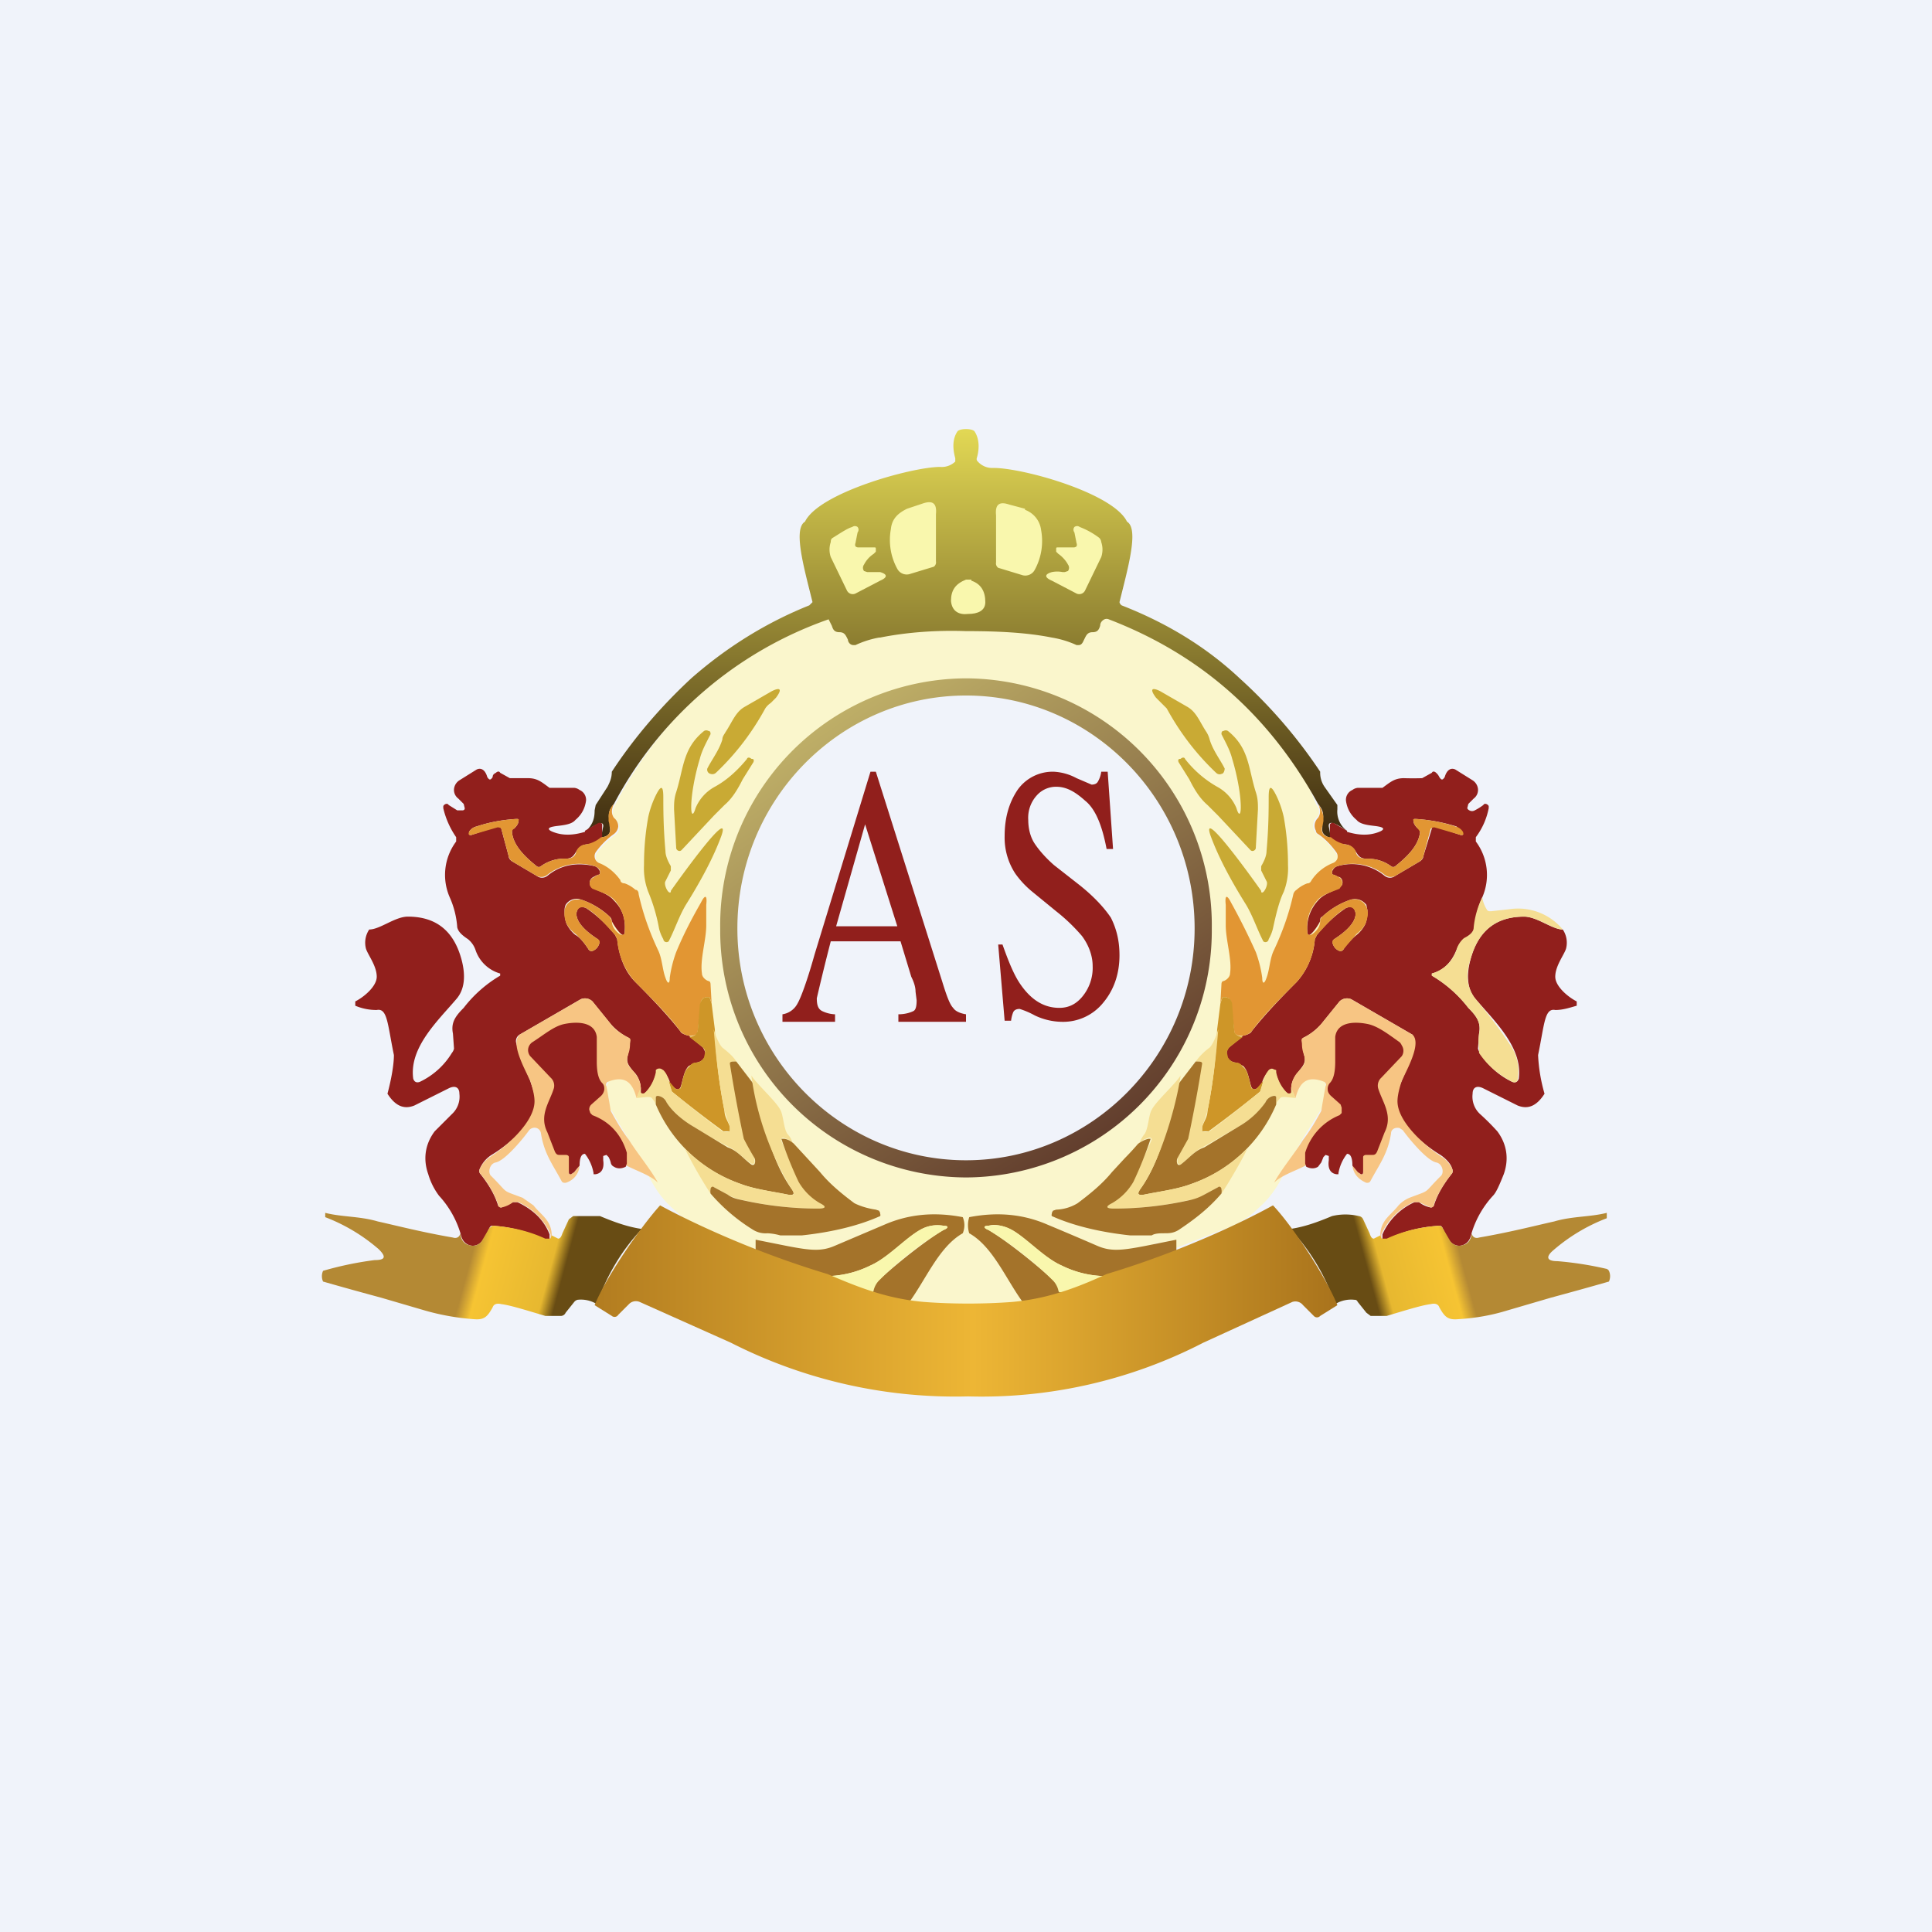 <!-- by TradingView --><svg width="18" height="18" viewBox="0 0 18 18" xmlns="http://www.w3.org/2000/svg"><path fill="#F0F3FA" d="M0 0h18v18H0z"/><path fill-rule="evenodd" d="M10.7 11.62c.09-.06.12-.04.15-.01.03.01.06.03.1.02l.43-.17c.15-.05.26-.12.34-.2.15-.13.21-.26.28-.4l.13-.24.17-.27a.26.26 0 0 0 .04-.11v-.03c0-.04.02-.11 0-.13.1-1.2.94-.86.1-2.14a.73.73 0 0 0-.17-.17.1.1 0 0 1-.03-.11.1.1 0 0 1 .02-.04c.04-.03.04-.07 0-.13-.44-1.18-1.94-2.08-3.26-2.07A3.86 3.86 0 0 0 5.73 7.5c-.03.06-.03.1 0 .13a.1.1 0 0 1 .03.12.1.1 0 0 1-.03.03.73.73 0 0 0-.17.17.07.07 0 0 0 .03.1c0 1.07-.3.83.08 2.04-.03.02-.02.1 0 .13v.03c0 .04 0 .08.03.1.1.18.21.34.3.52.07.14.13.27.28.4.08.08.2.15.34.2l.42.17c.05 0 .08 0 .1-.02.04-.03.09-.05.18 0 .57.67 2.57.92 3.38 0ZM9 6.35C7.6 6.57 6.3 8 6.98 9.48c.36.8 1.05 1.42 1.97 1.4h.1c.92.02 1.6-.6 1.97-1.4C11.71 8 10.4 6.58 9 6.35Z" fill="#FAF6CC"/><path d="M8.2 5.94c.25-.05.53-.07.8-.06.27 0 .55.01.8.06a.9.9 0 0 1 .23.07h.02c.03 0 .04-.03.05-.05.02-.04.03-.07.08-.07s.06-.03.07-.06c0-.03.02-.05.04-.06a.05.05 0 0 1 .04 0c.86.33 1.5.9 1.95 1.72.06.07.05.11.04.18v.04c-.01.06.03.08.08.1l-.02-.11c-.01-.09.15.03.17.04a.22.22 0 0 1-.09-.2V7.5l-.12-.17a.23.23 0 0 1-.04-.14 4.65 4.65 0 0 0-.75-.87c-.32-.3-.69-.52-1.1-.68a.05.05 0 0 1-.02-.03l.03-.12c.07-.28.14-.57.04-.63-.13-.27-1-.51-1.26-.5a.18.18 0 0 1-.13-.06.03.03 0 0 1-.01-.03c.03-.1.02-.19-.02-.25-.02-.03-.14-.03-.16 0-.04.06-.05.14-.02.25v.03a.18.18 0 0 1-.14.05c-.26 0-1.13.24-1.26.51-.1.06-.03.35.04.63l.03.12-.03.03c-.4.16-.77.39-1.1.68-.28.26-.53.55-.74.87 0 .06-.02.1-.04.14l-.11.17-.01.05c0 .08-.02.14-.09.2 0 0 .18-.14.17-.05l-.02.1c.05 0 .1-.03.08-.1v-.03c-.01-.07-.02-.11.04-.18a3.61 3.61 0 0 1 2-1.72l.03.06c.01.03.02.06.07.06s.06.03.08.07c0 .02.02.05.05.05h.02a.9.9 0 0 1 .22-.07Z" fill="url(#a)"/><path d="m5.45 7.74.12-.07c.02-.01.04 0 .04.01v.16c-.05.05-.15 0-.2.05-.06.04-.05.11-.14.11a.37.37 0 0 0-.23.07.03.03 0 0 1-.04 0c-.1-.08-.22-.19-.23-.32 0-.01 0-.03.02-.03.03-.03.04-.05.04-.07 0-.02 0-.02-.02-.02-.16.01-.28.04-.37.07a.11.11 0 0 0-.07.05c0 .03 0 .03.02.03l.24-.08a.03.03 0 0 1 .02 0 .03.03 0 0 1 .02.02l.07.26c0 .02.02.04.04.05l.22.13a.08.08 0 0 0 .1 0c.12-.1.27-.13.44-.09.03.01.04.03.05.05 0 .02 0 .03-.02.03a.5.5 0 0 0-.04.02.06.06 0 0 0-.03.08l.02.02c.07.04.15.06.2.12.08.08.11.17.1.29 0 .1-.11-.07-.12-.1a.06.06 0 0 0-.02-.04.72.72 0 0 0-.27-.16.12.12 0 0 0-.14.05.12.12 0 0 0-.01.05c0 .04 0 .08.02.13a.3.3 0 0 0 .08.1c.04.02.08.07.12.13.01.02.03.03.06.01a.1.1 0 0 0 .04-.05c.01-.02 0-.04-.01-.05-.14-.09-.2-.17-.2-.24.01-.06.04-.07.09-.05.09.06.18.14.27.25l.02.04c.02.18.08.31.17.4.17.17.31.32.42.46 0 .01.03.03.08.04l.13.11.02.04c.01.06-.04.1-.09.1l-.06.03c-.05.04-.06.15-.08.2-.03.06-.1-.04-.1-.05a.25.25 0 0 0-.06-.1c-.07-.1-.07.15-.17.2L6 10.2c-.02 0-.03-.01-.03-.03v-.03a.23.23 0 0 0-.07-.16c-.04-.05-.07-.08-.05-.15l.02-.12-.01-.04a.53.53 0 0 1-.17-.13l-.17-.21a.1.1 0 0 0-.11-.02l-.57.33a.07.07 0 0 0-.03.08c.03.11.08.23.13.35.03.09.05.15.05.19 0 .2-.26.41-.41.5a.28.28 0 0 0-.11.13.05.05 0 0 0 0 .04c.08.1.14.2.17.3 0 0 .01.02.03.02l.11-.05h.04c.15.07.25.17.3.3v.05h-.04a1.3 1.3 0 0 0-.49-.13c-.01 0-.02 0-.03.02-.03.06-.06.14-.12.16a.1.1 0 0 1-.07 0c-.05-.02-.07-.06-.08-.11a.9.9 0 0 0-.2-.35.63.63 0 0 1-.1-.2c-.05-.14-.03-.28.06-.4l.16-.16a.22.22 0 0 0 .07-.19c0-.06-.04-.08-.1-.05l-.32.16c-.1.04-.18 0-.25-.11.04-.15.06-.28.06-.36-.06-.29-.06-.44-.16-.42a.51.51 0 0 1-.2-.04v-.04c.08-.04.2-.14.2-.23 0-.1-.08-.2-.1-.26a.22.22 0 0 1 .03-.18c.1 0 .24-.12.36-.12.27 0 .43.14.5.4.04.15.03.28-.05.37-.17.2-.44.45-.4.74.01.03.03.04.06.03a.7.7 0 0 0 .3-.27.1.1 0 0 0 .02-.04l-.01-.14c-.02-.1.02-.16.1-.24.1-.13.22-.23.34-.3v-.02a.34.34 0 0 1-.23-.22.22.22 0 0 0-.07-.1c-.06-.04-.09-.07-.1-.11a.82.82 0 0 0-.07-.28.52.52 0 0 1 .06-.52V7.8a.79.79 0 0 1-.12-.27v-.02c.01-.02.04-.03.05-.01l.08.05h.05s.02 0 .02-.02l-.01-.04-.05-.05a.1.1 0 0 1-.04-.09.11.11 0 0 1 .05-.08l.16-.1c.04-.02.08 0 .1.07.02.03.03.03.05 0 0-.02.01-.03.03-.04.01-.01.03-.02.04 0l.09.05h.17c.09 0 .13.04.2.09H5.35a.1.1 0 0 1 .05.02.1.1 0 0 1 .06.1c-.01.07-.04.13-.1.18-.04.05-.15.05-.2.06-.06.01-.06.03-.01.05.1.04.2.03.3 0Z" fill="#911F1C"/><path d="M5.72 7.49c-.03.06-.02.1 0 .13a.1.1 0 0 1 .04.08.1.1 0 0 1-.04.07.73.73 0 0 0-.17.17.07.07 0 0 0 .03.1c.08.03.15.09.2.16 0 .02.02.03.04.03a.3.3 0 0 1 .1.06c.02 0 .03.02.03.04.04.18.1.35.18.52.04.08.04.18.07.26.02.06.04.06.04 0a1.14 1.14 0 0 1 .06-.24c.07-.17.15-.32.23-.46.04-.08.06-.07.05.02v.19c0 .14-.06.32-.04.45 0 .03.03.06.06.07.01 0 .02.01.02.03l.01.18a.42.42 0 0 0-.02-.06h-.03l-.03.01-.02.03v.03l-.03.25c0 .01 0 .02-.02.03a.1.1 0 0 1-.06.01c-.05-.01-.07-.03-.08-.04-.1-.14-.25-.29-.42-.46a.67.67 0 0 1-.17-.4l-.02-.04c-.1-.11-.18-.2-.27-.25-.05-.02-.08 0-.09.05 0 .07.06.15.2.24.02.01.02.03.01.05a.1.1 0 0 1-.04.05c-.03.02-.05.01-.06-.01a.65.65 0 0 0-.12-.14.3.3 0 0 1-.08-.09.24.24 0 0 1-.02-.13.12.12 0 0 1 .1-.1h.05c.1.03.19.09.27.16l.02.04c0 .05.03.09.07.12a.04.04 0 0 0 .03.01l.02-.01v-.02a.38.38 0 0 0-.1-.3c-.05-.05-.13-.07-.2-.1a.06.06 0 0 1 0-.1l.05-.03c.02 0 .02-.01.02-.03 0-.02-.02-.04-.05-.05a.48.48 0 0 0-.44.08.09.09 0 0 1-.1.01l-.22-.13a.08.08 0 0 1-.04-.05l-.07-.26a.03.03 0 0 0-.02-.01.03.03 0 0 0-.02 0l-.24.07c-.02 0-.03 0-.02-.03a.11.11 0 0 1 .07-.05c.09-.03.21-.06.37-.07.02 0 .03 0 .02.02 0 .02-.01.04-.04.07a.04.04 0 0 0-.02.03c.01.13.13.24.23.32a.03.03 0 0 0 .04 0A.37.37 0 0 1 5.27 8c.06 0 .09-.02.1-.07a.1.1 0 0 1 .07-.06.3.3 0 0 0 .16-.07c.05 0 .1-.03.08-.1a.2.2 0 0 0-.01-.05v-.04c0-.05.02-.09.05-.12Z" fill="#E29633"/><path d="m6.63 9.35.03.24c.01.26.04.51.09.76 0 .06.04.11.05.15v.04h-.06a12 12 0 0 1-.48-.37.75.75 0 0 1-.03-.1l.06.07a.03.03 0 0 0 .04 0h.01c.02-.06.03-.17.08-.2.02-.03.04-.04.06-.04a.09.09 0 0 0 .08-.05l.01-.05a.08.08 0 0 0-.02-.04l-.13-.1a.1.1 0 0 0 .06-.02l.02-.03.02-.25.01-.03.02-.03.03-.01h.03l.02.06Z" fill="#CE9628"/><path d="m5.97 10.14-.04.09c-.04-.16-.12-.21-.27-.15-.01.01-.02.02-.01.04a9.13 9.13 0 0 1 .04.23c.05.09.1.18.17.27.08.13.2.27.27.4-.09-.1-.36-.15-.4-.25-.2-.56-.32-.31-.43.15 0 .01 0 .02.02.02l.03-.02.05-.06a.18.18 0 0 1-.13.16c-.02 0-.03 0-.04-.02-.08-.15-.16-.25-.19-.44a.06.06 0 0 0-.08-.05.06.06 0 0 0-.03.02c-.05.07-.22.28-.31.3-.06.01-.08.1-.04.13.17.17.08.12.29.2l.1.07c.07.09.17.14.17.28v.04h-.06.03l.02-.02v-.03a.59.59 0 0 0-.3-.3h-.05a.25.25 0 0 1-.11.05c-.02 0-.03-.01-.03-.03a.92.92 0 0 0-.17-.29.05.05 0 0 1 0-.04.28.28 0 0 1 .11-.12c.15-.1.4-.32.4-.51 0-.04-.01-.1-.04-.19-.04-.09-.16-.3-.12-.4l.02-.03.57-.33a.1.1 0 0 1 .11.02l.17.21c.03.05.11.1.17.13.01 0 .02.02.01.04 0 .03 0 .07-.02.12-.02.07 0 .1.05.15.04.05.07.1.07.16Z" fill="#F7C583"/><path d="M5.84 10.74v.1l-.01.03c-.04.02-.08.02-.11 0a.05.05 0 0 1-.03-.04.22.22 0 0 0-.02-.05l-.02-.02-.03.01v.04c.01.07-.01.12-.07.13h-.02v-.01a.4.4 0 0 0-.08-.18c-.03 0-.05.03-.05.11a1.1 1.1 0 0 0-.05.06l-.03.02c-.01 0-.02 0-.02-.02v-.14c0-.01-.01-.02-.03-.02h-.06c-.02 0-.03-.01-.04-.03l-.07-.18c-.08-.16.02-.28.06-.41a.1.1 0 0 0-.03-.1l-.19-.2a.09.09 0 0 1-.02-.06.09.09 0 0 1 .04-.07c.11-.07.2-.15.3-.17.1-.02.28-.03.3.12v.23c0 .08.01.16.05.2.02.02.02.04.02.06a.1.1 0 0 1-.03.06l-.09.08a.06.06 0 0 0-.02.05l.01.03.02.02c.16.06.27.18.32.35Z" fill="#911F1C"/><path d="M6.86 9.89c-.04 0-.05 0-.05.02a13.4 13.4 0 0 0 .13.7l.09.18v.05h-.01a.02.02 0 0 1-.02 0c-.08-.05-.13-.12-.22-.16a4.1 4.1 0 0 1-.33-.19.77.77 0 0 1-.24-.22.1.1 0 0 0-.08-.06c-.01 0-.02 0-.02.02v.06a.16.16 0 0 0-.03-.05c-.01-.02-.03-.02-.05-.02l-.1.01.04-.1v.05a.03.03 0 0 0 .04 0 .37.37 0 0 0 .1-.19v-.02a.04.04 0 0 1 .05-.01l.02.01c.03.03.04.06.05.1l.03.1a12 12 0 0 0 .47.37c.03.01.05.01.07 0v-.04l-.05-.15c-.05-.25-.08-.5-.1-.76.03.1.06.15.08.17.05.04.1.08.13.13Z" fill="#F5DE93"/><path d="m6.86 9.89.2.26c.05.34.14.68.31.92.04.05.03.07-.03.06-.15-.03-.31-.05-.44-.1a1.33 1.33 0 0 1-.79-.74v-.06c0-.01 0-.02.02-.02a.1.1 0 0 1 .08.06c.05.08.14.16.24.22l.33.2c.09.03.14.1.22.16.04.02.04-.04.03-.06a2.83 2.83 0 0 1-.1-.18 13.39 13.39 0 0 1-.13-.7c0-.02.02-.02.06-.02Z" fill="#A4732A"/><path d="M7.4 10.66a.25.25 0 0 0-.1-.06h-.01a.02.02 0 0 0-.01.03l.16.37c.05.09.11.16.2.2.06.04.06.06-.02.06-.25 0-.49-.03-.7-.08a.46.46 0 0 1-.14-.05l-.13-.07c-.01 0-.02 0-.03.02a.1.1 0 0 0 0 .04 4.07 4.07 0 0 1-.24-.42c.15.15.32.26.52.33.13.05.3.07.44.1.06.01.07 0 .03-.06A2.73 2.73 0 0 1 7 10.02c.05.08.23.24.27.32.03.05.03.18.07.23.03.03.04.06.05.1Z" fill="#F5DE93"/><path d="m7.4 10.66.12.13.12.13c.09.11.2.2.32.29.06.03.13.05.2.06l.03.01.01.02a.02.02 0 0 1 0 .01.02.02 0 0 1 0 .02c-.2.09-.45.15-.73.18h-.2a.53.53 0 0 0-.12-.02.22.22 0 0 1-.13-.03 1.7 1.7 0 0 1-.4-.34.1.1 0 0 1 0-.04c0-.02.02-.03.03-.02l.13.07c.04.03.08.04.13.05.22.05.46.08.71.08.08 0 .08-.02.02-.05a.54.54 0 0 1-.2-.2 3.47 3.47 0 0 1-.16-.4h.02c.03 0 .07.02.1.05Z" fill="#A4732A"/><path d="M4.29 11.49c0 .05.03.1.08.11a.1.1 0 0 0 .12-.04l.07-.12.03-.02c.17.01.34.05.49.12h.05l.01-.03.06.03c.02 0 .03-.02.04-.05l.06-.13.04-.03h.25c.12.05.25.1.39.12-.19.2-.33.44-.42.7a.28.28 0 0 0-.18-.04.06.06 0 0 0-.03.02l-.08.1a.05.05 0 0 1-.04.03h-.15c-.2-.06-.33-.1-.41-.11-.04-.01-.07 0-.08.03-.05.09-.08.12-.18.11a2.22 2.22 0 0 1-.45-.08l-.41-.12a35.43 35.43 0 0 1-.54-.15.12.12 0 0 1 0-.1 3.15 3.15 0 0 1 .48-.1c.1 0 .11-.03.04-.1a1.67 1.67 0 0 0-.5-.3v-.04c.16.04.32.03.49.08.18.04.41.1.7.15.03.01.06 0 .07-.04Z" fill="url(#b)"/><path d="M8.97 11.34c.02.05.02.1 0 .15-.23.13-.35.45-.52.67-.05.04-.37 0-.36-.14.18-.18.5-.44.7-.56.05-.02.05-.04 0-.04a.32.32 0 0 0-.22.04c-.14.08-.3.26-.46.33a.97.97 0 0 1-.44.1c-.2 0-.51 0-.63-.15v-.19l.3.06c.21.04.31.05.43 0l.47-.2c.23-.1.47-.12.73-.07Z" fill="#A4732A"/><path d="M8.2 11.92a.2.2 0 0 0-.06.1.03.03 0 0 1-.01.02H8.1a1.5 1.5 0 0 0-.37-.09c-.02 0-.03 0-.04-.02a.07.07 0 0 1-.02-.04c.16 0 .3-.03.44-.1.16-.07.32-.25.46-.33a.32.32 0 0 1 .22-.04c.05 0 .05.02 0 .04a2.8 2.8 0 0 0-.59.46ZM8.45 4.74l.15-.05c.09-.03.13 0 .12.1v.44a.05.05 0 0 1-.02.05l-.23.07a.1.1 0 0 1-.11-.05.56.56 0 0 1-.06-.37c.01-.1.07-.15.15-.19ZM8.05 5.26a.05.05 0 0 0 0 .06l.03.01H8.2c.07.02.07.05 0 .08l-.23.12a.06.06 0 0 1-.05 0 .06.06 0 0 1-.03-.03l-.15-.31c-.01-.03-.02-.08 0-.14 0-.01 0-.03.02-.04.08-.05.14-.09.18-.1a.04.04 0 0 1 .05 0 .04.04 0 0 1 0 .05l-.02.1a.04.04 0 0 0 0 .03.04.04 0 0 0 .03.01h.14c.02 0 .02 0 .02.02v.02l-.02.02a.26.26 0 0 0-.09.1Z" fill="#F9F7AD"/><path d="M6.76 6.82c.06-.09.09-.18.17-.23l.26-.15c.08-.04.1-.02.04.06l-.05.05a.18.18 0 0 0-.05.05c-.12.22-.27.42-.46.6a.05.05 0 0 1-.05.01.04.04 0 0 1-.03-.05c.04-.08.11-.17.14-.27 0-.03.02-.05.03-.07Z" fill="#C9AA34"/><path d="M6.44 7.52c0 .08.02.08.04.01a.4.4 0 0 1 .18-.2c.11-.06.21-.15.3-.26 0-.01.02-.02.04 0 .01 0 .03 0 .02.03l-.1.16c-.05.1-.1.18-.17.24l-.1.1-.3.32c-.02.02-.05 0-.05-.02l-.02-.36c0-.05 0-.1.02-.16.07-.22.06-.41.26-.57a.04.04 0 0 1 .04 0c.02 0 .02.02.02.03-.04.08-.08.15-.1.23-.04.13-.08.32-.08.45Z" fill="#C9AA34"/><path d="M6.25 8.3c.02-.03.58-.82.47-.51-.07.19-.18.4-.33.64-.06.1-.1.22-.15.32l-.01.02a.03.03 0 0 1-.05-.02.38.38 0 0 1-.04-.1 1.63 1.63 0 0 0-.1-.34.61.61 0 0 1-.04-.25c0-.19.02-.34.04-.45a.9.9 0 0 1 .07-.2c.05-.1.07-.09.07.02 0 .1 0 .28.02.5 0 .04.02.09.05.14v.04l-.05.1c-.02.03.03.13.05.1Z" fill="#C9AA34"/><path d="M9.05 5.4H9c-.1.04-.14.1-.14.2.01.1.08.13.16.12.09 0 .16-.03.16-.11 0-.1-.04-.17-.13-.2Z" fill="#F9F7AD"/><path d="m12.55 7.74-.12-.07a.03.03 0 0 0-.04.01v.16c.05.05.15 0 .2.05.06.04.05.11.14.11.09 0 .16.02.23.07a.03.03 0 0 0 .04 0c.1-.08.22-.19.23-.32 0-.01 0-.03-.02-.03-.03-.03-.04-.05-.04-.07 0-.02 0-.02.02-.02.16.01.28.04.38.07l.05.05c.02.03.01.03-.01.03l-.24-.08a.03.03 0 0 0-.03.01v.01l-.08.26c0 .02-.02.04-.04.05l-.22.13a.08.08 0 0 1-.1 0 .48.48 0 0 0-.44-.09c-.03.01-.04.03-.05.05 0 .02 0 .03.02.03l.04.02c.03 0 .05.05.03.08l-.02.02c-.07.04-.15.06-.2.12a.38.38 0 0 0-.1.29c0 .1.11-.07.12-.1 0-.02 0-.03.02-.04a.72.72 0 0 1 .27-.16c.05-.01.1 0 .14.05l.01.05c0 .04 0 .08-.02.13a.3.3 0 0 1-.08.1.65.65 0 0 0-.12.13c-.01.02-.03.03-.06.01a.1.1 0 0 1-.04-.05c-.01-.02 0-.04.01-.05.14-.09.2-.17.2-.24-.01-.06-.04-.07-.09-.05-.09.06-.18.14-.27.25l-.02.04a.67.67 0 0 1-.17.4c-.17.17-.31.32-.42.46 0 .01-.03.03-.08.04l-.13.11a.08.08 0 0 0-.02.04c-.01.06.04.1.09.1l.06.03c.05.04.06.15.08.2.03.06.1-.04.1-.05a.25.25 0 0 1 .06-.1c.07-.1.07.15.17.2l.01.02c.02 0 .03-.01.03-.03v-.03c0-.06.03-.11.07-.16.04-.05.07-.08.05-.15a1.9 1.9 0 0 1-.02-.12l.01-.04a.53.53 0 0 0 .17-.13l.17-.21a.1.1 0 0 1 .11-.02l.57.33.02.04v.04c-.02.11-.07.23-.12.35a.53.53 0 0 0-.05.19c0 .2.26.41.41.5.06.04.1.09.11.13a.05.05 0 0 1 0 .04c-.08.1-.14.2-.17.3 0 0-.01.02-.03.02a.25.25 0 0 1-.11-.05h-.04a.59.59 0 0 0-.3.3v.05h.04c.15-.08.32-.12.49-.13.01 0 .02 0 .03.02.03.06.06.14.12.16a.1.1 0 0 0 .07 0c.05-.02.07-.06.08-.11a.9.9 0 0 1 .2-.35c.03-.03.06-.1.1-.2.05-.14.03-.28-.06-.4a2.18 2.18 0 0 0-.16-.16.22.22 0 0 1-.07-.19c0-.06.04-.08.1-.05l.32.16c.1.04.18 0 .25-.11a1.55 1.55 0 0 1-.06-.36c.06-.29.06-.44.16-.42.07 0 .13-.02.2-.04v-.04c-.08-.04-.2-.14-.2-.23 0-.1.08-.2.1-.26a.22.22 0 0 0-.03-.18c-.1 0-.24-.12-.36-.12-.27 0-.43.14-.5.4-.04.15-.03.28.05.37.17.2.44.45.4.74-.01.03-.03.04-.06.03a.7.7 0 0 1-.3-.27.1.1 0 0 1-.02-.04l.01-.14c.02-.1-.02-.16-.1-.24-.1-.13-.22-.23-.34-.3v-.02c.11-.03.18-.1.23-.22a.22.22 0 0 1 .07-.1c.06-.04.09-.07.1-.11a.82.82 0 0 1 .07-.28.52.52 0 0 0-.06-.52V7.8c.06-.08.1-.17.12-.27v-.02c-.01-.02-.04-.03-.05-.01a.52.52 0 0 1-.08.05.05.05 0 0 1-.05 0 .04.04 0 0 1-.02-.02l.01-.04.05-.05a.1.1 0 0 0 .04-.09.11.11 0 0 0-.05-.08l-.16-.1c-.04-.02-.08 0-.1.07-.02.03-.03.03-.05 0a.12.12 0 0 0-.03-.04c-.01-.01-.03-.02-.04 0l-.09.05a2.66 2.66 0 0 1-.17 0c-.09 0-.13.04-.2.09H12.65a.1.1 0 0 0-.05.02.1.1 0 0 0-.06.1c.01.07.04.13.1.18.04.05.15.05.2.06.06.01.06.03.01.05-.1.04-.2.03-.3 0Z" fill="#911F1C"/><path d="M12.28 7.49c.03.06.02.1 0 .13a.1.1 0 0 0-.02.12s0 .02.02.03c.06.04.12.1.17.17a.07.07 0 0 1 .01.06.07.07 0 0 1-.04.04.43.43 0 0 0-.2.16c-.01.02-.02.03-.04.03a.3.3 0 0 0-.1.06.07.07 0 0 0-.03.04c-.04.18-.1.35-.18.52-.04.08-.04.18-.07.26-.02.06-.04.06-.04 0a1.14 1.14 0 0 0-.06-.24 6.16 6.16 0 0 0-.23-.46c-.04-.08-.06-.07-.05.02v.19c0 .14.06.32.04.45 0 .03-.03.06-.06.07-.01 0-.02.01-.02.03l-.01.18a.42.42 0 0 1 .02-.06h.03l.03.01.02.03v.03l.03.25c0 .01 0 .02.02.03a.1.1 0 0 0 .06.01c.05-.01.07-.03.08-.04.1-.14.25-.29.42-.46a.67.67 0 0 0 .17-.4l.02-.04c.1-.11.18-.2.27-.25.05-.02.08 0 .09.05 0 .07-.06.15-.2.24-.02.01-.02.03-.01.05a.1.1 0 0 0 .04.05c.03.02.05.01.06-.01l.12-.14a.3.3 0 0 0 .08-.09c.02-.05.03-.1.02-.13a.12.12 0 0 0-.1-.1h-.05a.72.72 0 0 0-.27.16.06.06 0 0 0-.02.04c0 .05-.03.09-.07.12a.04.04 0 0 1-.03.01l-.02-.01v-.02c-.01-.12.02-.21.1-.3.05-.05.13-.07.2-.1l.02-.03a.06.06 0 0 0-.03-.08l-.04-.02c-.02 0-.02-.01-.02-.03 0-.02.02-.04.05-.05a.48.48 0 0 1 .44.08.09.09 0 0 0 .1.01l.22-.13a.08.08 0 0 0 .04-.05l.07-.26.02-.01a.03.03 0 0 1 .02 0l.24.07c.02 0 .03 0 .02-.03a.11.11 0 0 0-.07-.05 1.45 1.45 0 0 0-.37-.07c-.02 0-.03 0-.02.02 0 .02.01.04.04.07l.02.03c-.01.13-.13.24-.23.32a.03.03 0 0 1-.04 0 .37.37 0 0 0-.23-.07c-.06 0-.09-.02-.1-.07a.1.1 0 0 0-.08-.06.3.3 0 0 1-.15-.07c-.05 0-.1-.03-.08-.1l.01-.05v-.04a.26.26 0 0 0-.05-.12Z" fill="#E29633"/><path d="M13.81 8.36a.82.82 0 0 0-.08.28c0 .04-.03.07-.09.1a.22.22 0 0 0-.07.11.34.34 0 0 1-.23.22v.02c.12.07.24.17.34.3.08.08.12.14.1.24a.47.47 0 0 0 0 .14v.04c.08.12.18.2.31.27.03.01.05 0 .05-.03a.42.42 0 0 0-.06-.3 4.8 4.8 0 0 0-.33-.44c-.08-.1-.1-.22-.05-.37.07-.26.23-.4.5-.4.12 0 .27.12.36.12a.54.54 0 0 0-.49-.19l-.18.02c-.02 0-.03 0-.04-.02a.29.29 0 0 1-.04-.11Z" fill="#F5DE93"/><path d="m11.37 9.35-.03.24c-.01.26-.04.51-.09.76 0 .06-.04.11-.05.15v.04h.06a11.88 11.88 0 0 0 .48-.37.75.75 0 0 0 .03-.1l-.06.07a.03.03 0 0 1-.04 0h-.01c-.02-.06-.03-.17-.08-.2-.02-.03-.04-.04-.06-.04a.09.09 0 0 1-.08-.05l-.01-.05.02-.04.13-.1a.1.1 0 0 1-.06-.02.04.04 0 0 1-.02-.03l-.02-.25a.08.08 0 0 0-.03-.06l-.03-.01h-.03l-.02.06Z" fill="#CE9628"/><path d="m12.03 10.14.04.09c.04-.16.12-.21.27-.15.01.01.02.02.01.04a8.46 8.46 0 0 0-.04.23c-.05.09-.1.18-.17.27-.08.13-.2.27-.27.4.09-.1.36-.15.4-.25.2-.56.32-.31.43.15 0 .01 0 .02-.02.02l-.03-.02a1.07 1.07 0 0 0-.05-.06c.01.08.06.13.13.16.02 0 .03 0 .04-.02.08-.15.16-.25.19-.44 0-.04.04-.06.08-.05l.03.02c.05.07.22.28.31.3.06.01.08.1.04.13-.17.17-.08.12-.29.2a.3.3 0 0 0-.1.07c-.07.09-.17.14-.17.28v.04h.06-.03l-.02-.02v-.03a.59.59 0 0 1 .3-.3h.05l.11.05c.02 0 .03-.01.03-.03.03-.09.09-.19.17-.29a.05.05 0 0 0 0-.04.28.28 0 0 0-.11-.12c-.15-.1-.4-.32-.4-.51 0-.04.01-.1.04-.19.04-.09.16-.3.12-.4a.07.07 0 0 0-.02-.03l-.57-.33a.1.1 0 0 0-.11.02l-.17.21a.53.53 0 0 1-.17.13c-.01 0-.02.02-.01.04 0 .03 0 .07.02.12.02.07 0 .1-.05.15a.23.23 0 0 0-.07.16Z" fill="#F7C583"/><path d="M12.16 10.74v.1l.01.03c.04.02.08.02.11 0l.03-.04.02-.05.02-.02.03.01v.04c-.01.07.01.12.07.13h.02v-.01a.4.4 0 0 1 .08-.18c.03 0 .05.03.05.11l.05.06.03.02c.01 0 .02 0 .02-.02v-.14c0-.01.01-.02.03-.02h.06c.02 0 .03-.01.04-.03l.07-.18c.08-.16-.02-.28-.06-.41a.1.1 0 0 1 .03-.1l.19-.2a.09.09 0 0 0 0-.1.09.09 0 0 0-.02-.03c-.1-.07-.2-.15-.3-.17-.1-.02-.28-.03-.3.12v.23c0 .08-.01.16-.05.2a.08.08 0 0 0-.02.06c0 .03.02.05.03.06l.09.08.01.03v.05l-.02.02a.55.55 0 0 0-.32.35Z" fill="#911F1C"/><path d="M11.14 9.89c.04 0 .05 0 .05.02a13.14 13.14 0 0 1-.13.7l-.09.18v.05h.01l.01.01H11c.08-.06.13-.13.22-.17l.33-.19c.1-.06.19-.14.24-.22a.1.1 0 0 1 .08-.06c.01 0 .02 0 .02.02v.06c0-.02.02-.04.03-.05.01-.02.03-.02.05-.02l.1.01-.04-.1v.05a.03.03 0 0 1-.04 0 .37.37 0 0 1-.1-.19v-.02l-.03-.01a.04.04 0 0 0-.04.01.25.25 0 0 0-.05.1l-.03.1a12.08 12.08 0 0 1-.47.37c-.03.01-.05.01-.07 0v-.04l.05-.15c.05-.25.08-.5.1-.76-.03.1-.06.15-.08.17a.59.59 0 0 0-.13.13Z" fill="#F5DE93"/><path d="m11.14 9.89-.2.26c-.05.34-.14.68-.31.92-.04.05-.03.07.03.06.15-.03.31-.05.44-.1a1.33 1.33 0 0 0 .79-.74v-.06c0-.01 0-.02-.02-.02a.1.1 0 0 0-.08.06.77.77 0 0 1-.24.22l-.33.2c-.09.03-.14.1-.22.16-.04.02-.04-.04-.03-.06l.1-.18a13.55 13.55 0 0 0 .13-.7c0-.02-.02-.02-.06-.02Z" fill="#A4732A"/><path d="M10.6 10.66a.25.25 0 0 1 .1-.06.02.02 0 0 1 .03.02l-.17.38a.54.54 0 0 1-.2.2c-.06.04-.06.06.02.06.25 0 .49-.03.7-.08.06 0 .1-.02.14-.05l.13-.07c.01 0 .02 0 .03.02a.1.1 0 0 1 0 .04c.05-.07.22-.36.24-.42-.15.15-.32.26-.52.33-.13.05-.3.07-.44.1-.06.01-.07 0-.03-.06.17-.24.32-.72.37-1.05-.05.08-.23.24-.27.32-.03.05-.03.18-.07.23a.28.28 0 0 0-.05.1Z" fill="#F5DE93"/><path d="M10.6 10.66a2.5 2.5 0 0 1-.12.13l-.12.13c-.09.11-.2.2-.32.29a.41.41 0 0 1-.2.06l-.03.01-.01.02a.02.02 0 0 0 0 .01.02.02 0 0 0 0 .02c.2.09.45.15.73.18h.2c.03-.02.08-.02.12-.02.04 0 .08 0 .13-.03.15-.1.28-.2.4-.34a.1.1 0 0 0 0-.04c0-.02-.02-.03-.03-.02l-.13.07a.46.46 0 0 1-.13.05c-.22.05-.46.08-.71.08-.08 0-.08-.02-.02-.05a.54.54 0 0 0 .2-.2 3.47 3.47 0 0 0 .16-.4h-.02a.25.25 0 0 0-.1.05Z" fill="#A4732A"/><path d="M13.71 11.49c0 .05-.03.1-.08.11a.1.1 0 0 1-.12-.04l-.07-.12a.04.04 0 0 0-.03-.02c-.17.01-.34.05-.49.12h-.05l-.01-.03-.06.03c-.02 0-.03-.02-.04-.05l-.06-.13a.05.05 0 0 0-.04-.03.53.53 0 0 0-.25 0c-.12.05-.25.1-.39.12.19.2.33.44.42.7a.28.28 0 0 1 .18-.04c.01 0 .02 0 .03.02l.08.1.04.03h.15c.2-.06.33-.1.41-.11.04-.01.07 0 .08.03.05.09.08.12.18.11.17-.01.32-.04.45-.08l.41-.12a35.93 35.93 0 0 0 .54-.15.12.12 0 0 0 0-.1.04.04 0 0 0-.03-.02 3.15 3.15 0 0 0-.45-.07c-.1 0-.11-.04-.04-.1a1.67 1.67 0 0 1 .5-.3v-.05c-.16.04-.32.03-.49.08-.18.04-.41.1-.7.15-.03.01-.06 0-.07-.04Z" fill="url(#c)"/><path d="M9.03 11.34a.25.25 0 0 0 0 .15c.23.13.35.45.52.67.05.04.37 0 .36-.14-.18-.18-.5-.44-.7-.56-.05-.02-.05-.04 0-.04.06-.02.14 0 .22.04.14.08.3.26.46.33.14.07.28.1.44.1.2 0 .51 0 .63-.15v-.19l-.3.06c-.21.04-.31.05-.43 0a36.2 36.2 0 0 0-.47-.2c-.23-.1-.47-.12-.73-.07Z" fill="#A4732A"/><path d="M9.8 11.92a.2.2 0 0 1 .06.1.03.03 0 0 0 .01.02h.03c.11-.05.24-.07.37-.09.02 0 .03 0 .04-.02a.07.07 0 0 0 .02-.04.97.97 0 0 1-.44-.1c-.16-.07-.32-.25-.46-.33a.32.32 0 0 0-.22-.04c-.05 0-.05.02 0 .04.2.12.4.27.59.46Z" fill="#F9F7AD"/><path d="M5.54 12.16c.1-.25.42-.72.61-.93 0 0 .66.37 1.56.64.28.12.55.23.9.26.26.02.56.02.82 0 .34-.03.62-.14.88-.26.9-.27 1.55-.64 1.55-.64.19.2.5.68.6.93l-.16.1a.04.04 0 0 1-.06 0l-.1-.1a.09.09 0 0 0-.1-.03l-.83.38a4.5 4.5 0 0 1-2.19.5 4.61 4.61 0 0 1-2.21-.5l-.85-.38a.09.09 0 0 0-.1.02l-.1.1a.04.04 0 0 1-.06.01l-.16-.1Z" fill="url(#d)"/><path d="M9.55 4.74 9.4 4.7c-.09-.03-.13 0-.12.1v.44a.05.05 0 0 0 .02.05l.23.07a.1.1 0 0 0 .11-.05.56.56 0 0 0 .06-.37.23.23 0 0 0-.15-.19ZM9.95 5.26a.05.05 0 0 1 0 .06l-.03.01H9.9a.25.25 0 0 0-.1 0c-.07.02-.07.05 0 .08l.23.12a.06.06 0 0 0 .05 0 .06.06 0 0 0 .03-.03l.15-.31c.01-.03.02-.08 0-.14a.06.06 0 0 0-.02-.04.74.74 0 0 0-.18-.1.04.04 0 0 0-.05 0 .04.04 0 0 0 0 .05l.02.1a.04.04 0 0 1 0 .03.04.04 0 0 1-.03.01h-.14c-.02 0-.02 0-.02.02v.02l.02.02c.03.02.07.06.09.1Z" fill="#F9F7AD"/><path d="M11.24 6.82c-.06-.09-.09-.18-.17-.23l-.26-.15c-.08-.04-.1-.02-.04.06l.05.05.05.05c.12.22.27.42.46.6.01.01.03.02.05.01.02 0 .03-.03.03-.05-.04-.08-.11-.17-.14-.27a.24.24 0 0 0-.03-.07Z" fill="#C9AA34"/><path d="M11.56 7.52c0 .08-.02.08-.04.01a.4.4 0 0 0-.18-.2 1.01 1.01 0 0 1-.3-.26c0-.01-.02-.02-.04 0-.01 0-.03 0-.02.03l.1.16c.05.1.1.18.17.24l.1.1.3.32c.02.02.05 0 .05-.02l.02-.36c0-.05 0-.1-.02-.16-.07-.22-.06-.41-.26-.57a.04.04 0 0 0-.04 0c-.02 0-.02.02-.02.03.04.08.08.15.1.23.04.13.08.32.08.45Z" fill="#C9AA34"/><path d="M11.75 8.3c-.02-.03-.58-.82-.47-.51.07.19.18.4.33.64.06.1.1.22.15.32l.01.02a.03.03 0 0 0 .05-.02.38.38 0 0 0 .04-.1c.03-.14.06-.26.1-.34a.61.61 0 0 0 .04-.25c0-.19-.02-.34-.04-.45a.9.9 0 0 0-.07-.2c-.05-.1-.07-.09-.07.02 0 .1 0 .28-.02.5 0 .04-.02.09-.05.14v.04l.05.1c.02.03-.03.13-.05.1Z" fill="#C9AA34"/><path d="M9.34 8.8c.05.14.1.27.16.36.1.15.22.23.37.23.08 0 .15-.03.21-.1a.42.42 0 0 0 .1-.29c0-.1-.04-.2-.1-.28a1.68 1.68 0 0 0-.24-.23l-.22-.18a.87.87 0 0 1-.16-.17.61.61 0 0 1-.1-.35c0-.17.04-.31.12-.43a.4.4 0 0 1 .34-.17.5.5 0 0 1 .21.06l.14.06c.03 0 .05-.01.06-.03a.24.24 0 0 0 .03-.09h.06l.05.72h-.06c-.04-.21-.1-.37-.2-.45-.1-.09-.18-.13-.27-.13a.24.24 0 0 0-.18.08.31.31 0 0 0-.08.23c0 .08.02.16.06.22.04.06.1.13.18.2l.23.18c.14.11.24.22.3.31.05.1.08.21.08.35 0 .17-.05.32-.15.44a.48.48 0 0 1-.39.18.6.6 0 0 1-.25-.06.76.76 0 0 0-.14-.06c-.03 0-.05.01-.06.03a.3.3 0 0 0-.02.08h-.06L9.3 8.8h.05ZM8.36 8.63l-.3-.95-.27.95h.57Zm-1.07.89v-.07a.19.19 0 0 0 .14-.1c.03-.05.09-.21.16-.46l.52-1.7h.05l.62 1.96c.04.13.07.21.1.24.02.03.06.05.12.06v.07h-.63v-.07c.07 0 .12-.02.14-.03.02-.01.03-.04.03-.1l-.01-.08c0-.05-.02-.1-.04-.14l-.1-.33h-.65a22.83 22.83 0 0 0-.13.53c0 .06.01.1.05.12a.3.3 0 0 0 .12.03v.07h-.5Z" fill="#911F1C"/><path fill-rule="evenodd" d="M9 10.97a2.3 2.3 0 0 0 2.29-2.32A2.3 2.3 0 0 0 9 6.32a2.3 2.3 0 0 0-2.29 2.33A2.3 2.3 0 0 0 9 10.97Zm0-.16c1.17 0 2.13-.97 2.13-2.16 0-1.2-.96-2.17-2.13-2.17s-2.13.97-2.13 2.17c0 1.19.96 2.16 2.13 2.16Z" fill="url(#e)"/><defs><linearGradient id="a" x1="9" y1="4" x2="9" y2="7.8" gradientUnits="userSpaceOnUse"><stop stop-color="#E2D854"/><stop offset="1" stop-color="#3E2B10"/></linearGradient><linearGradient id="b" x1="3" y1="11.79" x2="5.55" y2="12.48" gradientUnits="userSpaceOnUse"><stop offset=".5" stop-color="#B48934"/><stop offset=".55" stop-color="#F6C433"/><stop offset=".78" stop-color="#E7B830"/><stop offset=".83" stop-color="#684C14"/></linearGradient><linearGradient id="c" x1="15" y1="11.79" x2="12.45" y2="12.48" gradientUnits="userSpaceOnUse"><stop offset=".5" stop-color="#B48934"/><stop offset=".55" stop-color="#F6C433"/><stop offset=".78" stop-color="#E7B830"/><stop offset=".83" stop-color="#684C14"/></linearGradient><linearGradient id="d" x1="12.46" y1="12.11" x2="5.54" y2="12.11" gradientUnits="userSpaceOnUse"><stop stop-color="#A9731C"/><stop offset=".49" stop-color="#EDB635"/><stop offset="1" stop-color="#B27C20"/></linearGradient><linearGradient id="e" x1="7.64" y1="6.59" x2="10.3" y2="10.52" gradientUnits="userSpaceOnUse"><stop stop-color="#C1B269"/><stop offset="1" stop-color="#633F2E"/></linearGradient></defs></svg>